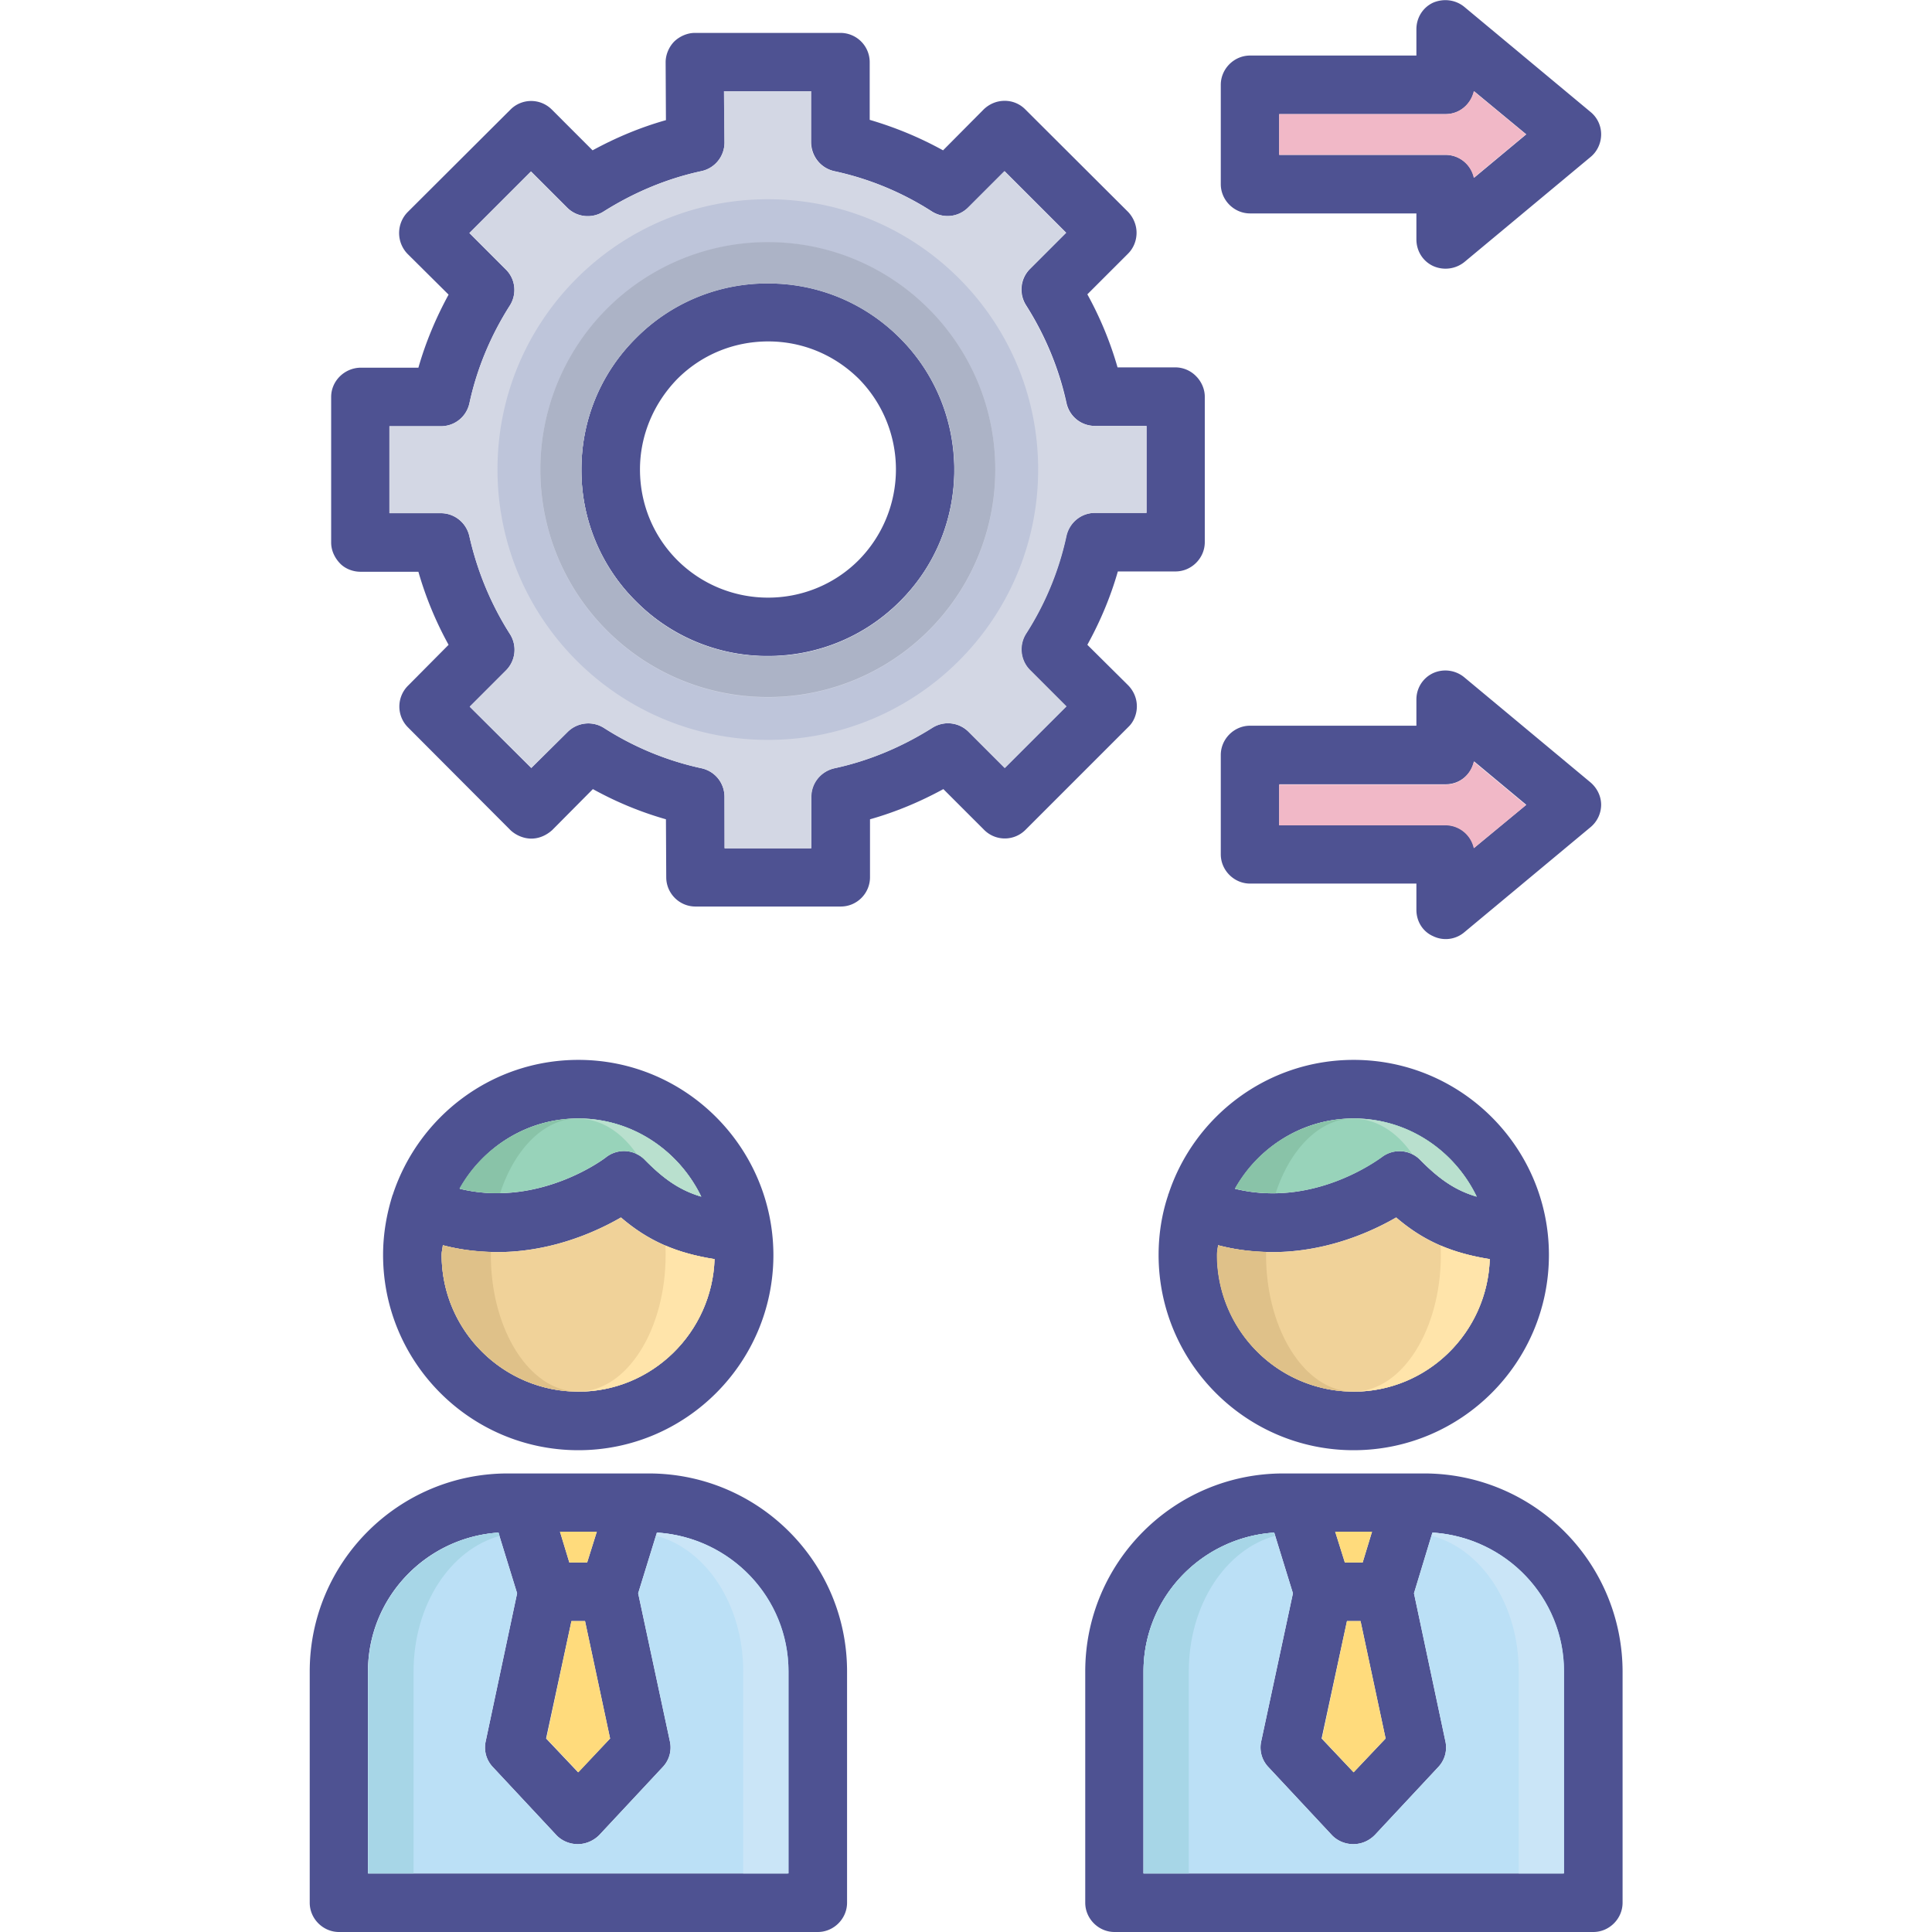 <svg xmlns="http://www.w3.org/2000/svg" viewBox="0 0 64 64" id="effort-together"><path fill="#4e5292" d="M19.16 35.11c-2.86 0-5.28 1.86-6.14 4.44v.01s0 .01-.01.01c-.2.63-.32 1.3-.32 2 0 3.57 2.9 6.47 6.47 6.47 3.56 0 6.46-2.9 6.46-6.47-.01-3.56-2.9-6.46-6.46-6.46zm0 1.94c1.79 0 3.34 1.07 4.07 2.59-.71-.21-1.24-.58-1.87-1.22a.966.966 0 0 0-1.29-.08c-.02.02-2.2 1.68-4.84 1.04.77-1.38 2.23-2.33 3.93-2.33zm0 9.05c-2.49 0-4.53-2.03-4.53-4.53 0-.11.03-.21.04-.32 2.59.67 4.81-.29 5.9-.92.91.78 1.84 1.18 3.1 1.38-.08 2.43-2.07 4.39-4.51 4.39z"></path><path fill="#f0d299" d="M23.67 41.71c-.08 2.43-2.07 4.39-4.51 4.39-2.49 0-4.53-2.03-4.53-4.53 0-.11.03-.21.04-.32 2.59.67 4.81-.29 5.9-.92.9.78 1.84 1.18 3.1 1.38z"></path><path fill="#98d3ba" d="M23.23 39.64c-.71-.21-1.24-.58-1.87-1.22a.966.966 0 0 0-1.29-.08c-.02.02-2.2 1.68-4.84 1.04.77-1.38 2.23-2.33 3.93-2.33 1.79 0 3.33 1.07 4.07 2.59z"></path><path fill="#dfc189" d="M19.13 46.1a4.539 4.539 0 0 1-4.5-4.53c0-.11.03-.21.04-.32.55.15 1.09.2 1.59.22v.1c0 2.49 1.29 4.51 2.87 4.53z"></path><path fill="#ffe4aa" d="M23.67 41.71c-.08 2.43-2.07 4.39-4.51 4.39 1.6-.01 2.89-2.04 2.89-4.53 0-.11 0-.21-.01-.31.49.21 1.01.35 1.63.45z"></path><path fill="#89c3a8" d="M18.93 37.06c-1.03.13-1.91 1.09-2.36 2.46-.43.01-.88-.03-1.35-.15a4.528 4.528 0 0 1 3.71-2.31z"></path><path fill="#b9e0ce" d="M23.23 39.64c-.71-.21-1.24-.58-1.87-1.22a.786.786 0 0 0-.27-.19c-.5-.73-1.19-1.17-1.93-1.17 1.79-.01 3.33 1.06 4.07 2.58z"></path><path fill="#4e5292" d="M21.49 48.81h-4.67c-3.62 0-6.56 2.94-6.56 6.56v7.66c0 .53.44.97.97.97h15.86c.53 0 .97-.44.97-.97v-7.66c0-3.63-2.95-6.56-6.57-6.56zm-1.72 1.93-.32 1.02h-.59l-.31-1.02h1.22zm-.84 2.96h.45l.83 3.89-1.06 1.12-1.06-1.12.84-3.89zm7.19 8.36H12.19v-6.69c0-2.45 1.92-4.44 4.32-4.6l.62 2.01-1.04 4.9c-.07.31.02.63.24.86l2.1 2.25c.18.19.44.3.71.3.26 0 .52-.11.71-.3l2.1-2.25a.94.94 0 0 0 .24-.86l-1.05-4.9.62-2.01c2.41.16 4.33 2.14 4.33 4.6v6.69z"></path><path fill="#bbe0f6" d="M26.12 55.37v6.69H12.19v-6.69c0-2.45 1.92-4.44 4.32-4.6l.62 2.01-1.04 4.9c-.07.31.02.63.24.86l2.1 2.25c.18.19.44.3.71.3.26 0 .52-.11.71-.3l2.1-2.25a.94.94 0 0 0 .24-.86l-1.05-4.9.62-2.01c2.44.16 4.36 2.15 4.36 4.6z"></path><path fill="#cae5f7" d="M26.12 55.37v6.69h-1.5v-6.69c0-2.21-1.22-4.04-2.86-4.49l.03-.11c2.41.16 4.33 2.15 4.33 4.6z"></path><path fill="#a7d6e7" d="M16.55 50.88c-1.63.45-2.85 2.28-2.85 4.49v6.69h-1.5v-6.69c0-2.45 1.92-4.44 4.32-4.6l.03.11z"></path><path fill="#ffdb7c" d="m19.77 50.74-.32 1.02h-.59l-.31-1.02zM20.21 57.59l-1.05 1.12-1.06-1.12.83-3.89h.45z"></path><path fill="#4e5292" d="M44.84 35.11c-2.85 0-5.28 1.86-6.13 4.44 0 0-.01 0-.01.01v.02c-.21.62-.32 1.3-.32 1.99 0 3.57 2.9 6.47 6.46 6.47 3.57 0 6.47-2.9 6.47-6.47 0-3.56-2.9-6.46-6.47-6.46zm0 1.94c1.8 0 3.35 1.07 4.07 2.59-.71-.21-1.24-.58-1.87-1.22a.963.963 0 0 0-1.28-.08c-.11.07-2.24 1.68-4.85 1.04.78-1.38 2.24-2.33 3.93-2.33zm0 9.05a4.53 4.53 0 0 1-4.52-4.53c0-.11.02-.21.03-.32 2.59.67 4.81-.29 5.9-.92.91.78 1.84 1.18 3.1 1.38-.08 2.43-2.06 4.39-4.51 4.39z"></path><path fill="#98d3ba" d="M48.92 39.64c-.71-.21-1.24-.58-1.87-1.22a.963.963 0 0 0-1.28-.08c-.11.07-2.24 1.68-4.85 1.04.78-1.38 2.23-2.33 3.93-2.33 1.8 0 3.34 1.07 4.07 2.59z"></path><path fill="#f0d299" d="M49.35 41.71c-.08 2.43-2.07 4.39-4.51 4.39a4.53 4.53 0 0 1-4.52-4.53c0-.11.02-.21.03-.32 2.59.67 4.81-.29 5.9-.92.91.78 1.84 1.18 3.1 1.38z"></path><path fill="#4e5292" d="M47.18 48.81h-4.67c-3.62 0-6.56 2.94-6.56 6.56v7.66c0 .53.44.97.97.97h15.86c.53 0 .97-.44.97-.97v-7.66a6.572 6.572 0 0 0-6.57-6.56zm-1.73 1.93-.31 1.02h-.59l-.32-1.02h1.22zm-.83 2.96h.45l.83 3.89-1.06 1.12-1.06-1.12.84-3.89zm7.19 8.36H37.88v-6.69c0-2.45 1.92-4.44 4.33-4.6l.62 2.01-1.05 4.9c-.07.31.02.63.24.86l2.1 2.25c.18.19.44.3.71.3s.52-.11.71-.3l2.1-2.25a.94.94 0 0 0 .24-.86l-1.04-4.9.61-2.01c2.41.16 4.33 2.14 4.33 4.6v6.69z"></path><path fill="#bbe0f6" d="M51.81 55.37v6.69H37.88v-6.69c0-2.45 1.92-4.44 4.33-4.6l.62 2.01-1.05 4.9c-.07.31.02.63.24.86l2.1 2.25c.18.19.44.3.71.3s.52-.11.71-.3l2.1-2.25a.94.94 0 0 0 .24-.86l-1.04-4.9.61-2.01c2.44.16 4.36 2.15 4.36 4.6z"></path><path fill="#ffdb7c" d="m45.45 50.74-.31 1.02h-.59l-.32-1.02zM45.9 57.59l-1.06 1.12-1.05-1.12.83-3.89h.45z"></path><path fill="#4e5292" d="M29.81 11.19a6.134 6.134 0 0 0-4.37-1.81 6.1 6.1 0 0 0-4.37 1.81 6.111 6.111 0 0 0-1.81 4.36 6.1 6.1 0 0 0 1.81 4.37 6.122 6.122 0 0 0 4.37 1.81c1.58 0 3.16-.6 4.37-1.81 2.41-2.4 2.41-6.32 0-8.73zm-1.37 7.37c-1.65 1.65-4.34 1.65-6 0-.8-.8-1.24-1.87-1.24-3.01 0-1.12.45-2.19 1.24-3 .8-.8 1.87-1.24 3.01-1.24 1.13 0 2.19.44 3 1.24a4.276 4.276 0 0 1-.01 6.01z"></path><path fill="#4e5292" d="M39.62 12.46a.962.962 0 0 0-.68-.29h-1.92c-.24-.84-.58-1.66-1-2.42l1.35-1.35c.18-.18.28-.43.28-.69 0-.25-.1-.5-.28-.69l-3.41-3.4a.952.952 0 0 0-.68-.28c-.26 0-.5.1-.69.28l-1.35 1.36c-.78-.43-1.58-.76-2.43-1.01V2.06a.97.97 0 0 0-.97-.97h-4.82c-.25 0-.5.11-.68.28-.18.18-.29.44-.29.69l.01 1.92c-.85.24-1.66.58-2.43 1l-1.35-1.35a.966.966 0 0 0-1.37 0l-3.41 3.4a.993.993 0 0 0 0 1.38l1.36 1.35c-.42.77-.76 1.58-1 2.42h-1.92c-.53.01-.97.44-.97.97v4.82c0 .26.11.5.29.69.17.18.43.28.68.28h1.92c.24.84.58 1.66 1 2.42l-1.35 1.36a.976.976 0 0 0 0 1.37l3.4 3.41c.18.17.44.28.69.28.26 0 .5-.11.69-.28l1.35-1.36c.78.43 1.58.76 2.42 1l.01 1.92c0 .53.43.97.97.97h4.81c.54 0 .97-.44.97-.97v-1.92c.85-.24 1.66-.58 2.43-1l1.35 1.35c.38.38.99.38 1.37 0l3.41-3.41c.18-.17.28-.43.28-.68 0-.26-.1-.5-.28-.69l-1.36-1.35c.43-.78.77-1.59 1.01-2.43h1.91c.53 0 .97-.44.97-.97v-4.82c0-.25-.11-.5-.29-.68zm-1.65 4.53h-1.7c-.46 0-.85.32-.95.77-.25 1.15-.7 2.24-1.34 3.24a.97.97 0 0 0 .14 1.2l1.2 1.2-2.04 2.04-1.2-1.2a.968.968 0 0 0-1.2-.13c-1 .63-2.08 1.09-3.24 1.34-.45.1-.77.49-.77.95v1.7H24v-1.7c0-.46-.31-.85-.76-.95-1.15-.25-2.24-.7-3.24-1.34a.97.97 0 0 0-1.2.14l-1.2 1.19-2.04-2.03 1.2-1.2c.32-.32.38-.82.13-1.21-.63-.99-1.08-2.08-1.34-3.23a.97.97 0 0 0-.94-.77H12.9v-2.88h1.7c.46 0 .85-.31.95-.76.25-1.16.71-2.25 1.34-3.24.24-.38.19-.88-.14-1.2l-1.2-1.2 2.04-2.04 1.2 1.2c.32.32.82.37 1.2.13 1-.63 2.08-1.09 3.24-1.34.45-.09.77-.49.77-.95l-.01-1.7h2.88v1.7c.01.46.32.85.77.95a9.8 9.8 0 0 1 3.24 1.34c.39.24.88.18 1.2-.14l1.2-1.2 2.04 2.04-1.2 1.2c-.32.32-.37.82-.13 1.2.63.99 1.09 2.09 1.34 3.24.1.45.49.76.95.76h1.7v2.88z"></path><path fill="#d3d7e4" d="M36.27 14.11c-.46 0-.85-.31-.95-.76-.25-1.15-.71-2.25-1.34-3.24a.968.968 0 0 1 .13-1.2l1.2-1.2-2.04-2.04-1.2 1.2c-.32.32-.81.38-1.2.14a9.713 9.713 0 0 0-3.24-1.34.983.983 0 0 1-.77-.95v-1.7h-2.88l.02 1.7c0 .46-.32.85-.77.95-1.15.25-2.24.71-3.24 1.34-.38.24-.88.19-1.2-.13l-1.2-1.2-2.04 2.04 1.2 1.2c.33.32.38.82.14 1.2-.63.99-1.09 2.08-1.34 3.24-.1.45-.49.76-.95.76h-1.7V17h1.71c.45 0 .84.32.94.77.26 1.15.71 2.24 1.34 3.23.25.39.19.89-.13 1.21l-1.2 1.2 2.04 2.03 1.2-1.19a.97.97 0 0 1 1.2-.14 9.8 9.8 0 0 0 3.24 1.34c.45.1.76.49.76.95l.01 1.7h2.87v-1.7c0-.46.32-.85.77-.95 1.15-.25 2.24-.71 3.24-1.34.38-.24.88-.19 1.2.13l1.2 1.2 2.04-2.04-1.2-1.2a.97.97 0 0 1-.14-1.2 9.8 9.8 0 0 0 1.34-3.24c.1-.45.49-.77.95-.77h1.7v-2.88h-1.71zm-10.83 7.63c-1.59 0-3.17-.6-4.37-1.81a6.117 6.117 0 0 1-1.81-4.37c0-1.65.64-3.2 1.81-4.36a6.117 6.117 0 0 1 4.37-1.81c1.65 0 3.2.64 4.37 1.81 2.4 2.4 2.4 6.33 0 8.74a6.187 6.187 0 0 1-4.37 1.8z"></path><path fill="#4e5292" d="M52.69 3.71 48.51.23c-.29-.24-.69-.29-1.04-.14-.34.16-.55.5-.55.88v.87h-5.51c-.53 0-.97.44-.97.97V6.1c0 .53.44.97.97.97h5.51v.86c0 .38.21.72.55.88a.998.998 0 0 0 1.04-.13l4.18-3.48c.22-.18.35-.46.35-.75s-.13-.56-.35-.74zm-3.86 2.18a.963.963 0 0 0-.94-.76h-5.51V3.78h5.51c.47 0 .84-.33.94-.76l1.73 1.43-1.73 1.44z"></path><path fill="#f1b8c7" d="m50.55 4.45-1.73 1.44a.963.963 0 0 0-.94-.76h-5.51V3.78h5.51c.47 0 .84-.33.94-.76l1.73 1.43z"></path><path fill="#4e5292" d="m52.69 25.92-4.18-3.48a.983.983 0 0 0-1.04-.14c-.34.16-.55.5-.55.87v.87h-5.51c-.53 0-.97.44-.97.97v3.29c0 .53.44.97.97.97h5.51v.87c0 .38.21.72.55.87a.952.952 0 0 0 1.04-.13l4.18-3.48a.97.97 0 0 0 .35-.74c0-.28-.13-.55-.35-.74zm-3.86 2.17a.963.963 0 0 0-.94-.76h-5.51v-1.35h5.51c.47 0 .84-.32.94-.76l1.73 1.44-1.73 1.43z"></path><path fill="#f1b8c7" d="m50.55 26.67-1.73 1.43a.963.963 0 0 0-.94-.76h-5.51v-1.35h5.51c.47 0 .84-.32.94-.76l1.73 1.44z"></path><path fill="#dfc189" d="M44.81 46.1a4.539 4.539 0 0 1-4.5-4.53c0-.11.03-.21.04-.32.55.15 1.09.2 1.59.22v.1c0 2.49 1.29 4.51 2.87 4.53z"></path><path fill="#ffe4aa" d="M49.35 41.71c-.08 2.43-2.07 4.39-4.51 4.39 1.6-.01 2.89-2.04 2.89-4.53 0-.11 0-.21-.01-.31.5.21 1.02.35 1.63.45z"></path><path fill="#89c3a8" d="M44.62 37.06c-1.03.13-1.91 1.09-2.36 2.46-.43.01-.88-.03-1.35-.15a4.514 4.514 0 0 1 3.71-2.31z"></path><path fill="#b9e0ce" d="M48.92 39.64c-.71-.21-1.24-.58-1.87-1.22a.786.786 0 0 0-.27-.19c-.5-.73-1.19-1.17-1.93-1.17 1.79-.01 3.33 1.06 4.07 2.58z"></path><path fill="#cae5f7" d="M51.81 55.37v6.69h-1.5v-6.69c0-2.21-1.22-4.04-2.86-4.49l.03-.11c2.41.16 4.33 2.15 4.33 4.6z"></path><path fill="#a7d6e7" d="M42.23 50.88c-1.63.45-2.85 2.28-2.85 4.49v6.69h-1.5v-6.69c0-2.45 1.92-4.44 4.32-4.6l.03.11z"></path><path fill="#bec5da" d="M25.44 6.6c-4.95 0-8.96 4.01-8.96 8.95 0 4.95 4.01 8.96 8.96 8.96 4.94 0 8.95-4.01 8.95-8.96 0-4.94-4.01-8.95-8.95-8.95zm0 16.5c-4.17 0-7.54-3.37-7.54-7.54a7.53 7.53 0 0 1 7.54-7.53c4.16 0 7.53 3.37 7.53 7.53a7.53 7.53 0 0 1-7.53 7.54z"></path><path fill="#acb3c6" d="M25.44 8.02a7.53 7.53 0 0 0-7.54 7.53c0 4.17 3.37 7.54 7.54 7.54a7.53 7.53 0 0 0 7.53-7.54c0-4.15-3.37-7.53-7.53-7.53zm4.37 11.91a6.155 6.155 0 0 1-4.37 1.81c-1.59 0-3.17-.6-4.37-1.81a6.117 6.117 0 0 1-1.81-4.37c0-1.65.64-3.2 1.81-4.36a6.117 6.117 0 0 1 4.37-1.81c1.65 0 3.2.64 4.37 1.81 2.41 2.4 2.41 6.32 0 8.73z"></path></svg>
